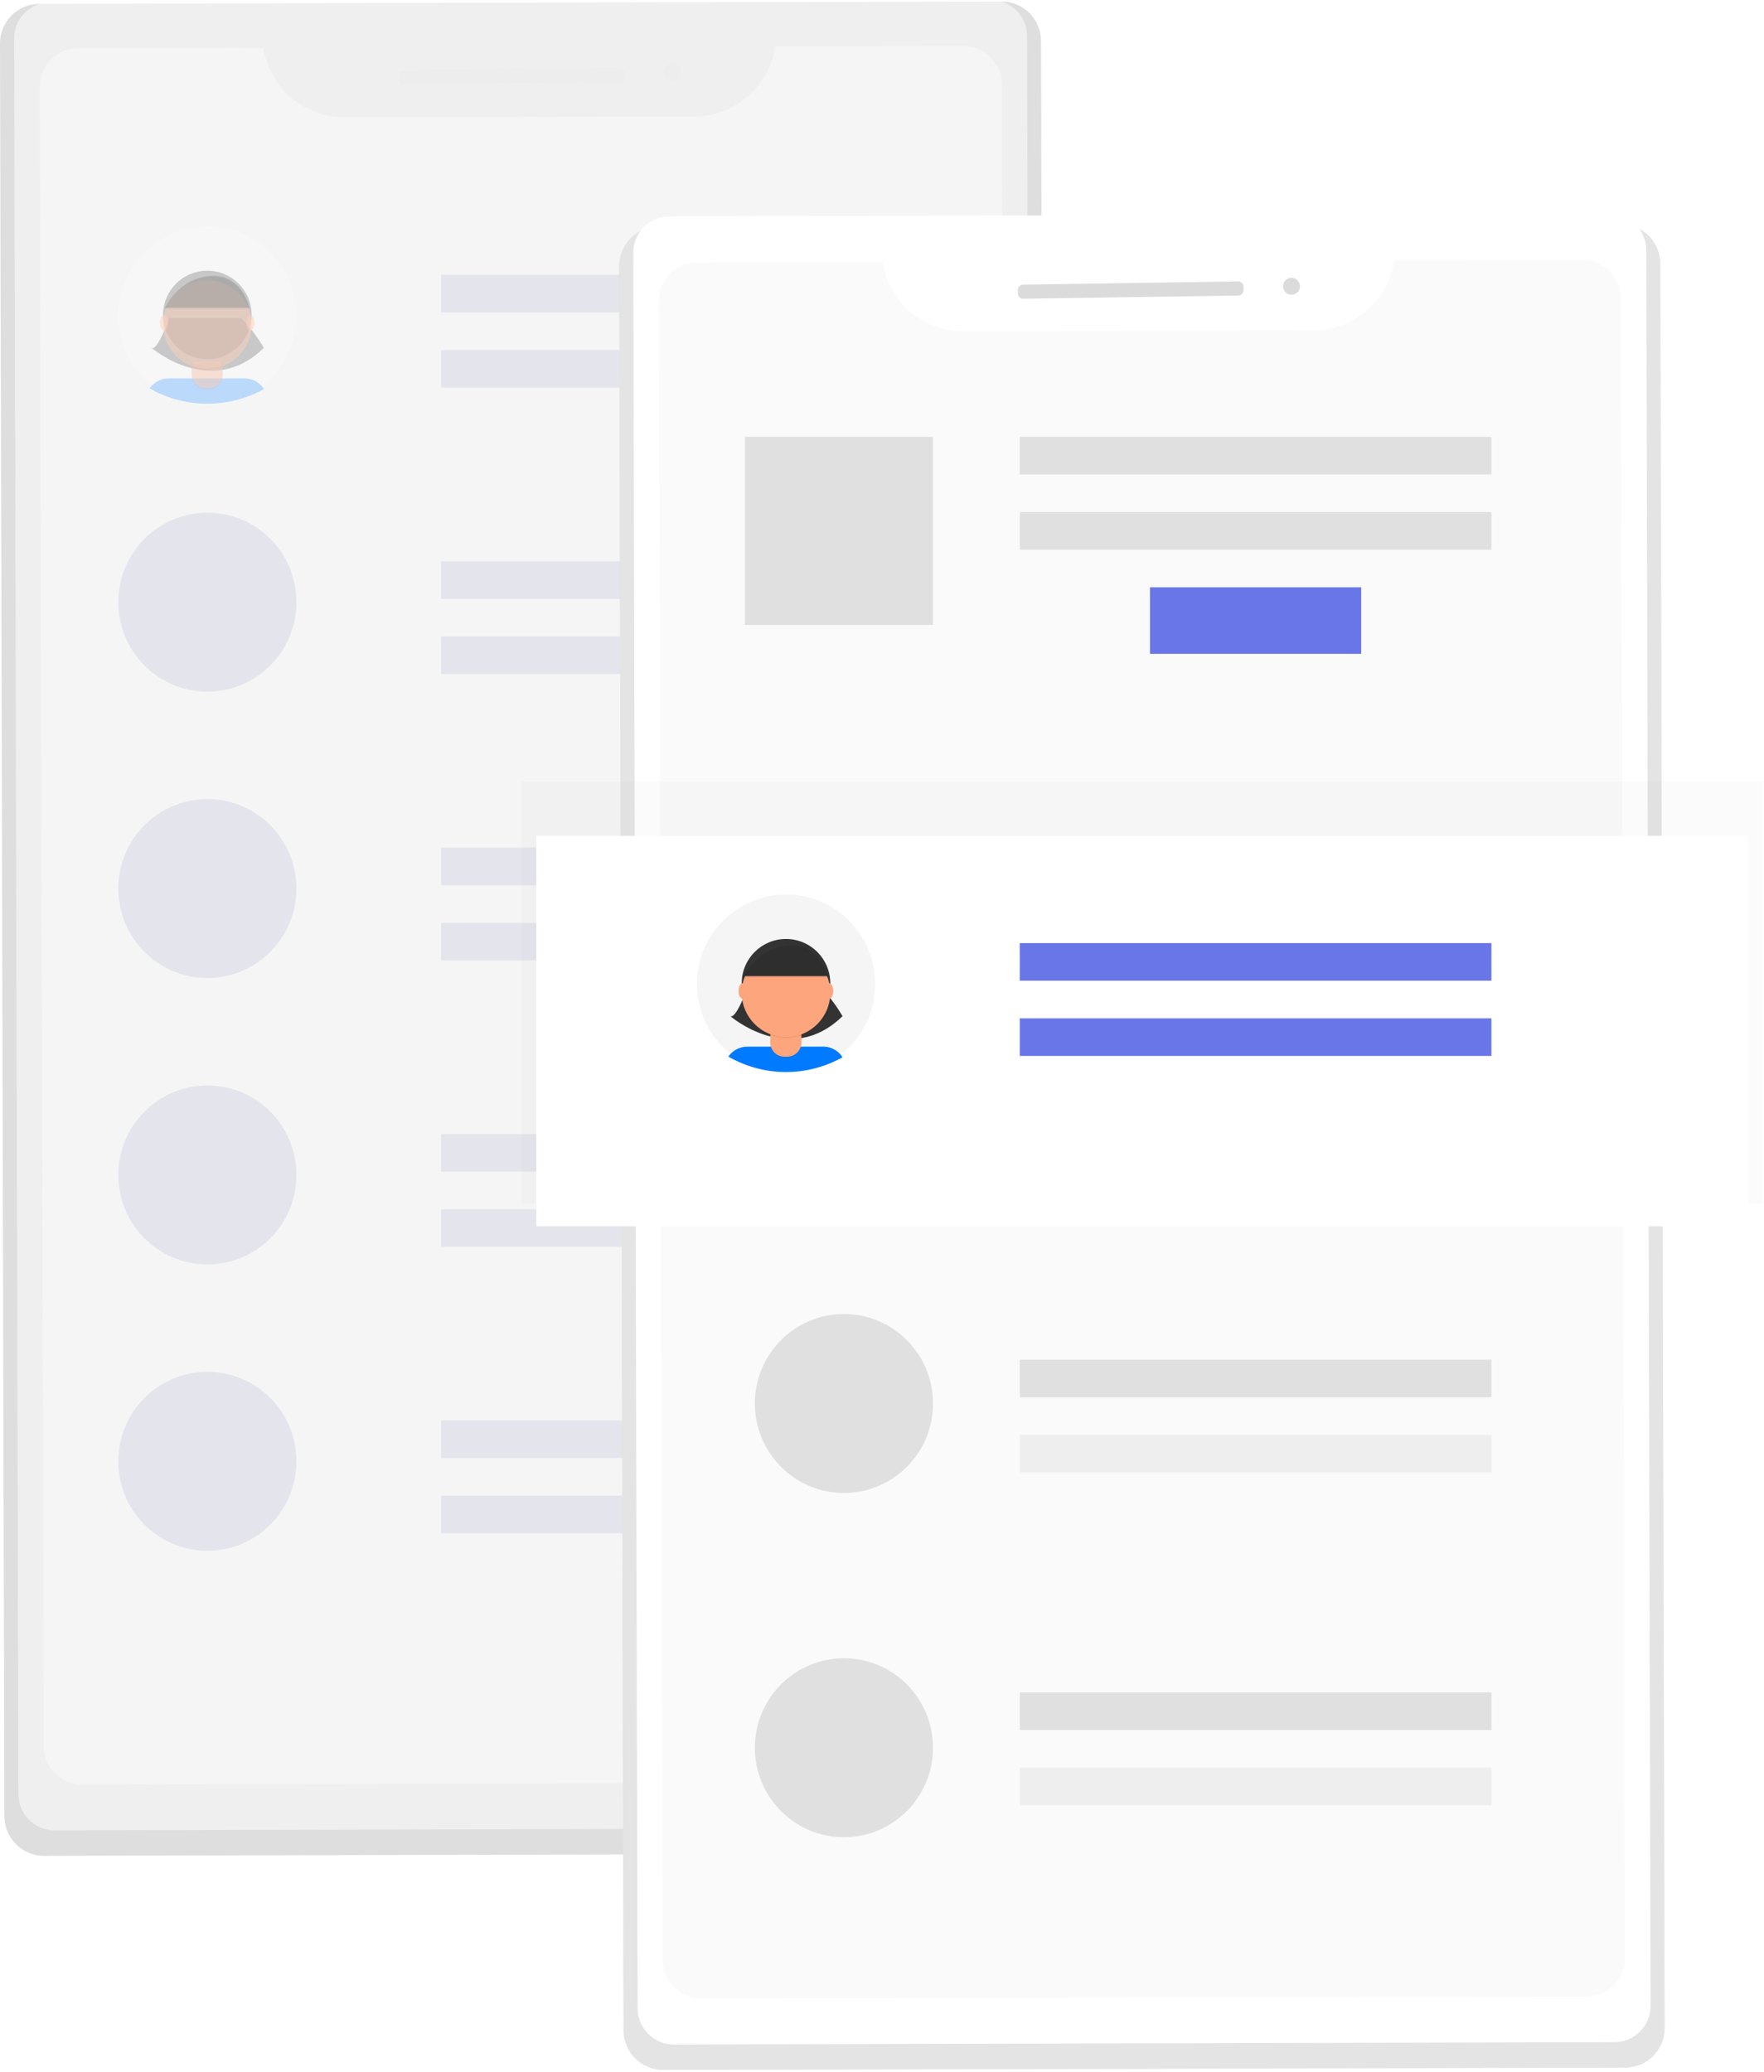 <svg width="189" height="222" viewBox="0 0 189 222" fill="none" xmlns="http://www.w3.org/2000/svg">
<g clip-path="url(#clip0)">
<g opacity="0.5">
<path opacity="0.5" d="M107.302 0.159L4.228 0.41C3.105 0.412 2.029 0.86 1.236 1.656C0.443 2.451 -0.001 3.529 0 4.652L0.47 194.647C0.471 195.203 0.582 195.754 0.796 196.267C1.011 196.781 1.324 197.247 1.719 197.639C2.113 198.032 2.581 198.343 3.096 198.554C3.61 198.766 4.161 198.874 4.718 198.872L107.792 198.622C108.915 198.619 109.991 198.17 110.783 197.374C111.576 196.578 112.019 195.5 112.017 194.376L111.539 4.382C111.535 3.261 111.087 2.187 110.293 1.395C109.499 0.604 108.424 0.159 107.302 0.159Z" fill="#7D7C7C"/>
<path opacity="0.5" d="M106.157 -0.002L5.386 0.244C3.242 0.249 1.509 1.991 1.514 4.134L1.974 192.276C1.979 194.42 3.721 196.153 5.864 196.148L106.636 195.901C108.78 195.896 110.513 194.154 110.508 192.011L110.048 3.869C110.043 1.726 108.301 -0.008 106.157 -0.002Z" fill="white"/>
<path opacity="0.5" d="M107.448 54.284L107.34 9.043C107.337 7.95 106.9 6.903 106.125 6.132C105.35 5.361 104.301 4.929 103.208 4.931L83.049 4.979C82.74 7.058 81.698 8.957 80.111 10.334C78.524 11.71 76.497 12.474 74.396 12.486L36.908 12.577C34.807 12.575 32.776 11.822 31.182 10.453C29.588 9.084 28.537 7.19 28.218 5.113L8.36 5.162C7.267 5.165 6.22 5.601 5.449 6.376C4.678 7.151 4.247 8.2 4.249 9.293L4.36 54.916L4.681 187.129C4.687 188.222 5.126 189.268 5.902 190.038C6.678 190.807 7.728 191.237 8.821 191.232L103.669 191.002C104.759 190.996 105.802 190.559 106.57 189.786C107.338 189.014 107.769 187.968 107.769 186.879L107.448 54.284Z" fill="#FAFAFA"/>
<path opacity="0.5" d="M66.32 7.216L43.275 7.562C42.961 7.566 42.71 7.825 42.715 8.139L42.72 8.512C42.725 8.826 42.984 9.077 43.298 9.072L66.343 8.726C66.657 8.722 66.908 8.463 66.903 8.149L66.898 7.776C66.893 7.462 66.635 7.211 66.32 7.216Z" fill="#DBDBDB"/>
<path opacity="0.5" d="M72.051 8.641C72.553 8.633 72.953 8.221 72.945 7.719C72.938 7.218 72.525 6.818 72.024 6.825C71.523 6.833 71.123 7.245 71.13 7.747C71.138 8.248 71.55 8.648 72.051 8.641Z" fill="#DBDBDB"/>
<path opacity="0.5" d="M97.794 29.455H47.263V33.484H97.794V29.455Z" fill="#A9ACC6"/>
<path opacity="0.5" d="M97.794 37.514H47.263V41.543H97.794V37.514Z" fill="#A9ACC6"/>
<path opacity="0.5" d="M22.219 43.426C27.49 43.426 31.762 39.133 31.762 33.837C31.762 28.541 27.49 24.248 22.219 24.248C16.948 24.248 12.676 28.541 12.676 33.837C12.676 39.133 16.948 43.426 22.219 43.426Z" fill="#F5F5F5"/>
<path opacity="0.5" d="M26.331 40.55H18.054C17.657 40.553 17.267 40.651 16.916 40.838C16.565 41.024 16.264 41.292 16.04 41.619C17.899 42.687 20.004 43.254 22.148 43.266C24.292 43.278 26.403 42.734 28.275 41.688C28.064 41.357 27.779 41.082 27.441 40.884C27.103 40.686 26.722 40.571 26.331 40.55Z" fill="#007AFF"/>
<path opacity="0.5" d="M18.122 34.082C18.122 34.082 16.91 37.61 16.247 37.28C16.247 37.28 22.632 42.795 28.269 37.28C27.591 36.121 26.776 35.047 25.842 34.082H18.122Z" fill="#333333"/>
<path opacity="0.5" d="M22.213 38.495C24.833 38.495 26.957 36.371 26.957 33.752C26.957 31.132 24.833 29.009 22.213 29.009C19.594 29.009 17.47 31.132 17.47 33.752C17.47 36.371 19.594 38.495 22.213 38.495Z" fill="#333333"/>
<path opacity="0.1" d="M20.546 38.905H23.855V40.191C23.855 40.594 23.695 40.98 23.41 41.265C23.125 41.55 22.739 41.711 22.336 41.711H22.051C21.648 41.711 21.262 41.55 20.977 41.265C20.692 40.98 20.532 40.594 20.532 40.191V38.905H20.546Z" fill="black"/>
<path opacity="0.5" d="M20.896 38.825H23.508C23.601 38.825 23.69 38.862 23.755 38.928C23.821 38.993 23.858 39.082 23.858 39.175V40.12C23.858 40.523 23.698 40.909 23.413 41.194C23.128 41.479 22.741 41.639 22.338 41.639H22.054C21.653 41.636 21.269 41.475 20.987 41.19C20.704 40.906 20.546 40.521 20.546 40.12V39.184C20.545 39.137 20.553 39.091 20.57 39.047C20.587 39.004 20.613 38.964 20.645 38.931C20.678 38.897 20.717 38.871 20.76 38.853C20.803 38.834 20.849 38.825 20.896 38.825Z" fill="#FDA57D"/>
<path opacity="0.1" d="M20.555 39.303C21.623 39.699 22.797 39.699 23.864 39.303V38.919H20.555V39.303Z" fill="black"/>
<path opacity="0.5" d="M22.213 39.525C24.833 39.525 26.957 37.402 26.957 34.782C26.957 32.162 24.833 30.039 22.213 30.039C19.594 30.039 17.47 32.162 17.47 34.782C17.47 37.402 19.594 39.525 22.213 39.525Z" fill="#FDA57D"/>
<path opacity="0.5" d="M17.682 32.981H26.725C26.725 32.981 25.954 29.33 22.534 29.566C19.113 29.802 17.682 32.981 17.682 32.981Z" fill="#333333"/>
<path opacity="0.5" d="M17.57 35.408C17.814 35.408 18.011 35.037 18.011 34.58C18.011 34.123 17.814 33.752 17.57 33.752C17.327 33.752 17.129 34.123 17.129 34.58C17.129 35.037 17.327 35.408 17.57 35.408Z" fill="#FDA57D"/>
<path opacity="0.5" d="M26.835 35.408C27.078 35.408 27.276 35.037 27.276 34.58C27.276 34.123 27.078 33.752 26.835 33.752C26.591 33.752 26.394 34.123 26.394 34.58C26.394 35.037 26.591 35.408 26.835 35.408Z" fill="#FDA57D"/>
<path opacity="0.1" d="M17.682 33.106H26.725C26.725 33.106 25.954 29.455 22.534 29.692C19.113 29.928 17.682 33.106 17.682 33.106Z" fill="black"/>
<path opacity="0.5" d="M97.794 60.146H47.263V64.175H97.794V60.146Z" fill="#A9ACC6"/>
<path opacity="0.5" d="M97.794 68.204H47.263V72.233H97.794V68.204Z" fill="#A9ACC6"/>
<path opacity="0.5" d="M22.219 74.117C27.49 74.117 31.762 69.823 31.762 64.528C31.762 59.232 27.49 54.939 22.219 54.939C16.948 54.939 12.676 59.232 12.676 64.528C12.676 69.823 16.948 74.117 22.219 74.117Z" fill="#A9ACC6"/>
<path opacity="0.5" d="M97.794 90.836H47.263V94.865H97.794V90.836Z" fill="#A9ACC6"/>
<path opacity="0.5" d="M97.794 98.894H47.263V102.923H97.794V98.894Z" fill="#A9ACC6"/>
<path opacity="0.5" d="M22.219 104.807C27.49 104.807 31.762 100.514 31.762 95.218C31.762 89.922 27.49 85.629 22.219 85.629C16.948 85.629 12.676 89.922 12.676 95.218C12.676 100.514 16.948 104.807 22.219 104.807Z" fill="#A9ACC6"/>
<path opacity="0.5" d="M97.794 121.526H47.263V125.555H97.794V121.526Z" fill="#A9ACC6"/>
<path opacity="0.5" d="M97.794 129.584H47.263V133.613H97.794V129.584Z" fill="#A9ACC6"/>
<path opacity="0.5" d="M22.219 135.497C27.49 135.497 31.762 131.204 31.762 125.908C31.762 120.612 27.49 116.319 22.219 116.319C16.948 116.319 12.676 120.612 12.676 125.908C12.676 131.204 16.948 135.497 22.219 135.497Z" fill="#A9ACC6"/>
<path opacity="0.5" d="M97.794 152.217H47.263V156.246H97.794V152.217Z" fill="#A9ACC6"/>
<path opacity="0.5" d="M97.794 160.275H47.263V164.304H97.794V160.275Z" fill="#A9ACC6"/>
<path opacity="0.5" d="M22.219 166.187C27.49 166.187 31.762 161.894 31.762 156.598C31.762 151.303 27.49 147.009 22.219 147.009C16.948 147.009 12.676 151.303 12.676 156.598C12.676 161.894 16.948 166.187 22.219 166.187Z" fill="#A9ACC6"/>
</g>
<path d="M173.642 24.029L70.566 24.28C69.442 24.283 68.366 24.732 67.574 25.528C66.782 26.324 66.338 27.402 66.34 28.525L66.81 217.589C66.811 218.146 66.922 218.696 67.136 219.21C67.351 219.723 67.664 220.189 68.059 220.582C68.453 220.974 68.921 221.285 69.436 221.496C69.95 221.708 70.501 221.816 71.058 221.815L174.137 221.564C175.259 221.56 176.332 221.111 177.123 220.316C177.914 219.522 178.358 218.446 178.357 217.325L177.888 28.26C177.887 27.704 177.776 27.153 177.563 26.639C177.349 26.125 177.036 25.658 176.642 25.265C176.247 24.872 175.78 24.561 175.265 24.349C174.75 24.137 174.199 24.028 173.642 24.029Z" fill="url(#paint0_linear)"/>
<path d="M173.642 24.029L70.566 24.28C69.442 24.283 68.366 24.732 67.574 25.528C66.782 26.324 66.338 27.402 66.34 28.525L66.81 217.589C66.811 218.146 66.922 218.696 67.136 219.21C67.351 219.723 67.664 220.189 68.059 220.582C68.453 220.974 68.921 221.285 69.436 221.496C69.95 221.708 70.501 221.816 71.058 221.815L174.137 221.564C175.259 221.56 176.332 221.111 177.123 220.316C177.914 219.522 178.358 218.446 178.357 217.325L177.888 28.26C177.887 27.704 177.776 27.153 177.563 26.639C177.349 26.125 177.036 25.658 176.642 25.265C176.247 24.872 175.78 24.561 175.265 24.349C174.75 24.137 174.199 24.028 173.642 24.029Z" fill="#E4E4E4"/>
<path d="M172.496 22.937L71.725 23.183C69.581 23.189 67.848 24.93 67.853 27.074L68.313 215.216C68.318 217.359 70.06 219.092 72.203 219.087L172.975 218.841C175.119 218.836 176.852 217.094 176.847 214.95L176.387 26.809C176.382 24.665 174.64 22.932 172.496 22.937Z" fill="white"/>
<path d="M173.787 77.534L173.679 31.971C173.676 30.878 173.239 29.831 172.464 29.06C171.689 28.289 170.64 27.857 169.547 27.859L149.382 27.907C149.074 29.986 148.032 31.885 146.445 33.262C144.858 34.638 142.83 35.402 140.729 35.414L103.244 35.505C101.143 35.503 99.112 34.75 97.518 33.381C95.924 32.012 94.873 30.118 94.555 28.041L74.697 28.09C73.604 28.093 72.556 28.529 71.785 29.304C71.014 30.079 70.583 31.128 70.585 32.221L70.696 77.844" fill="#FAFAFA"/>
<path d="M70.696 77.847L71.018 210.06C71.021 211.153 71.458 212.2 72.232 212.971C73.007 213.742 74.056 214.174 75.149 214.172L169.997 213.941C171.09 213.938 172.137 213.501 172.908 212.727C173.679 211.952 174.111 210.903 174.109 209.81L173.784 77.215" fill="#FAFAFA"/>
<path d="M99.964 46.815H79.813V66.966H99.964V46.815Z" fill="#E0E0E0"/>
<g opacity="0.5">
<path opacity="0.5" d="M188.933 83.705H55.875V128.967H188.933V83.705Z" fill="url(#paint1_linear)"/>
</g>
<g filter="url(#filter0_d)">
<path d="M187.351 85.566H57.459V127.416H187.351V85.566Z" fill="white"/>
</g>
<path d="M159.794 101.065H109.263V105.094H159.794V101.065Z" fill="#6876E8"/>
<path d="M159.794 109.126H109.263V113.155H159.794V109.126Z" fill="#6876E8"/>
<path d="M159.794 145.706H109.263V149.735H159.794V145.706Z" fill="#E0E0E0"/>
<path d="M159.794 153.764H109.263V157.793H159.794V153.764Z" fill="#EEEEEE"/>
<path d="M145.843 62.934H123.213V70.065H145.843V62.934Z" fill="#6876E8"/>
<path d="M84.221 115.036C89.491 115.036 93.764 110.743 93.764 105.447C93.764 100.151 89.491 95.858 84.221 95.858C78.95 95.858 74.677 100.151 74.677 105.447C74.677 110.743 78.95 115.036 84.221 115.036Z" fill="#F5F5F5"/>
<path d="M88.332 112.159H80.052C79.655 112.162 79.264 112.261 78.913 112.447C78.563 112.634 78.262 112.902 78.037 113.229C79.897 114.296 82.002 114.863 84.146 114.875C86.29 114.887 88.401 114.344 90.272 113.297C90.062 112.967 89.777 112.692 89.44 112.494C89.102 112.296 88.722 112.181 88.332 112.159Z" fill="#007AFF"/>
<path d="M80.124 105.695C80.124 105.695 78.912 109.223 78.249 108.893C78.249 108.893 84.634 114.407 90.27 108.893C89.592 107.734 88.777 106.66 87.843 105.695H80.124Z" fill="#333333"/>
<path d="M84.215 110.108C86.834 110.108 88.958 107.984 88.958 105.364C88.958 102.745 86.834 100.621 84.215 100.621C81.595 100.621 79.471 102.745 79.471 105.364C79.471 107.984 81.595 110.108 84.215 110.108Z" fill="#333333"/>
<path opacity="0.1" d="M82.547 110.517H85.857V111.804C85.857 112.207 85.697 112.593 85.412 112.878C85.127 113.163 84.74 113.323 84.337 113.323H84.053C83.65 113.323 83.263 113.163 82.978 112.878C82.693 112.593 82.533 112.207 82.533 111.804V110.517H82.547Z" fill="black"/>
<path d="M82.897 110.438H85.51C85.602 110.438 85.691 110.475 85.757 110.54C85.823 110.606 85.86 110.695 85.86 110.788V111.724C85.86 111.924 85.821 112.122 85.745 112.307C85.668 112.492 85.556 112.66 85.415 112.801C85.273 112.943 85.105 113.055 84.92 113.131C84.735 113.207 84.537 113.247 84.337 113.246H84.053C83.65 113.246 83.263 113.086 82.978 112.801C82.693 112.516 82.533 112.13 82.533 111.727V110.791C82.533 110.745 82.542 110.699 82.56 110.657C82.578 110.614 82.603 110.576 82.636 110.543C82.668 110.511 82.707 110.485 82.749 110.467C82.792 110.45 82.837 110.441 82.883 110.441L82.897 110.438Z" fill="#FDA57D"/>
<path opacity="0.1" d="M82.554 110.907C83.621 111.303 84.795 111.303 85.863 110.907V110.5H82.554V110.907Z" fill="black"/>
<path d="M84.215 111.135C86.834 111.135 88.958 109.011 88.958 106.392C88.958 103.772 86.834 101.648 84.215 101.648C81.595 101.648 79.471 103.772 79.471 106.392C79.471 109.011 81.595 111.135 84.215 111.135Z" fill="#FDA57D"/>
<path d="M79.671 104.593H88.713C88.713 104.593 87.942 100.943 84.522 101.179C81.102 101.415 79.671 104.593 79.671 104.593Z" fill="#333333"/>
<path d="M79.572 107.018C79.815 107.018 80.013 106.647 80.013 106.19C80.013 105.732 79.815 105.362 79.572 105.362C79.328 105.362 79.13 105.732 79.13 106.19C79.13 106.647 79.328 107.018 79.572 107.018Z" fill="#FDA57D"/>
<path d="M88.833 107.018C89.077 107.018 89.274 106.647 89.274 106.19C89.274 105.732 89.077 105.362 88.833 105.362C88.59 105.362 88.392 105.732 88.392 106.19C88.392 106.647 88.59 107.018 88.833 107.018Z" fill="#FDA57D"/>
<path opacity="0.1" d="M79.671 104.716H88.713C88.713 104.716 87.942 101.065 84.522 101.301C81.102 101.537 79.671 104.716 79.671 104.716Z" fill="black"/>
<path d="M90.42 159.987C95.691 159.987 99.964 155.694 99.964 150.398C99.964 145.103 95.691 140.809 90.42 140.809C85.15 140.809 80.877 145.103 80.877 150.398C80.877 155.694 85.15 159.987 90.42 159.987Z" fill="#E0E0E0"/>
<path d="M90.42 196.878C95.691 196.878 99.964 192.584 99.964 187.289C99.964 181.993 95.691 177.7 90.42 177.7C85.15 177.7 80.877 181.993 80.877 187.289C80.877 192.584 85.15 196.878 90.42 196.878Z" fill="#E0E0E0"/>
<path d="M159.794 181.356H109.263V185.385H159.794V181.356Z" fill="#E0E0E0"/>
<path d="M159.794 189.414H109.263V193.443H159.794V189.414Z" fill="#EEEEEE"/>
<path d="M159.794 46.815H109.263V50.844H159.794V46.815Z" fill="#E0E0E0"/>
<path d="M159.794 54.876H109.263V58.905H159.794V54.876Z" fill="#E0E0E0"/>
<path d="M132.657 30.158L109.612 30.504C109.298 30.509 109.047 30.767 109.052 31.082L109.058 31.454C109.062 31.769 109.321 32.02 109.635 32.015L132.68 31.669C132.994 31.664 133.245 31.406 133.241 31.091L133.235 30.719C133.23 30.404 132.972 30.154 132.657 30.158Z" fill="#DBDBDB"/>
<path d="M138.389 31.586C138.891 31.579 139.291 31.166 139.283 30.665C139.276 30.164 138.863 29.764 138.362 29.771C137.861 29.779 137.461 30.191 137.468 30.692C137.476 31.194 137.888 31.594 138.389 31.586Z" fill="#DBDBDB"/>
</g>
<defs>
<filter id="filter0_d" x="53.459" y="85.566" width="137.892" height="49.85" filterUnits="userSpaceOnUse" color-interpolation-filters="sRGB">
<feFlood flood-opacity="0" result="BackgroundImageFix"/>
<feColorMatrix in="SourceAlpha" type="matrix" values="0 0 0 0 0 0 0 0 0 0 0 0 0 0 0 0 0 0 127 0"/>
<feOffset dy="4"/>
<feGaussianBlur stdDeviation="2"/>
<feColorMatrix type="matrix" values="0 0 0 0 0 0 0 0 0 0 0 0 0 0 0 0 0 0 0.1 0"/>
<feBlend mode="normal" in2="BackgroundImageFix" result="effect1_dropShadow"/>
<feBlend mode="normal" in="SourceGraphic" in2="effect1_dropShadow" result="shape"/>
</filter>
<linearGradient id="paint0_linear" x1="62546" y1="169417" x2="143192" y2="61562.3" gradientUnits="userSpaceOnUse">
<stop stop-color="#808080" stop-opacity="0.25"/>
<stop offset="0.54" stop-color="#808080" stop-opacity="0.12"/>
<stop offset="1" stop-color="#808080" stop-opacity="0.1"/>
</linearGradient>
<linearGradient id="paint1_linear" x1="57295" y1="20598" x2="57295" y2="13398.7" gradientUnits="userSpaceOnUse">
<stop stop-color="#808080" stop-opacity="0.25"/>
<stop offset="0.54" stop-color="#808080" stop-opacity="0.12"/>
<stop offset="1" stop-color="#808080" stop-opacity="0.1"/>
</linearGradient>
<clipPath id="clip0">
<rect width="188.933" height="221.812" fill="white"/>
</clipPath>
</defs>
</svg>
